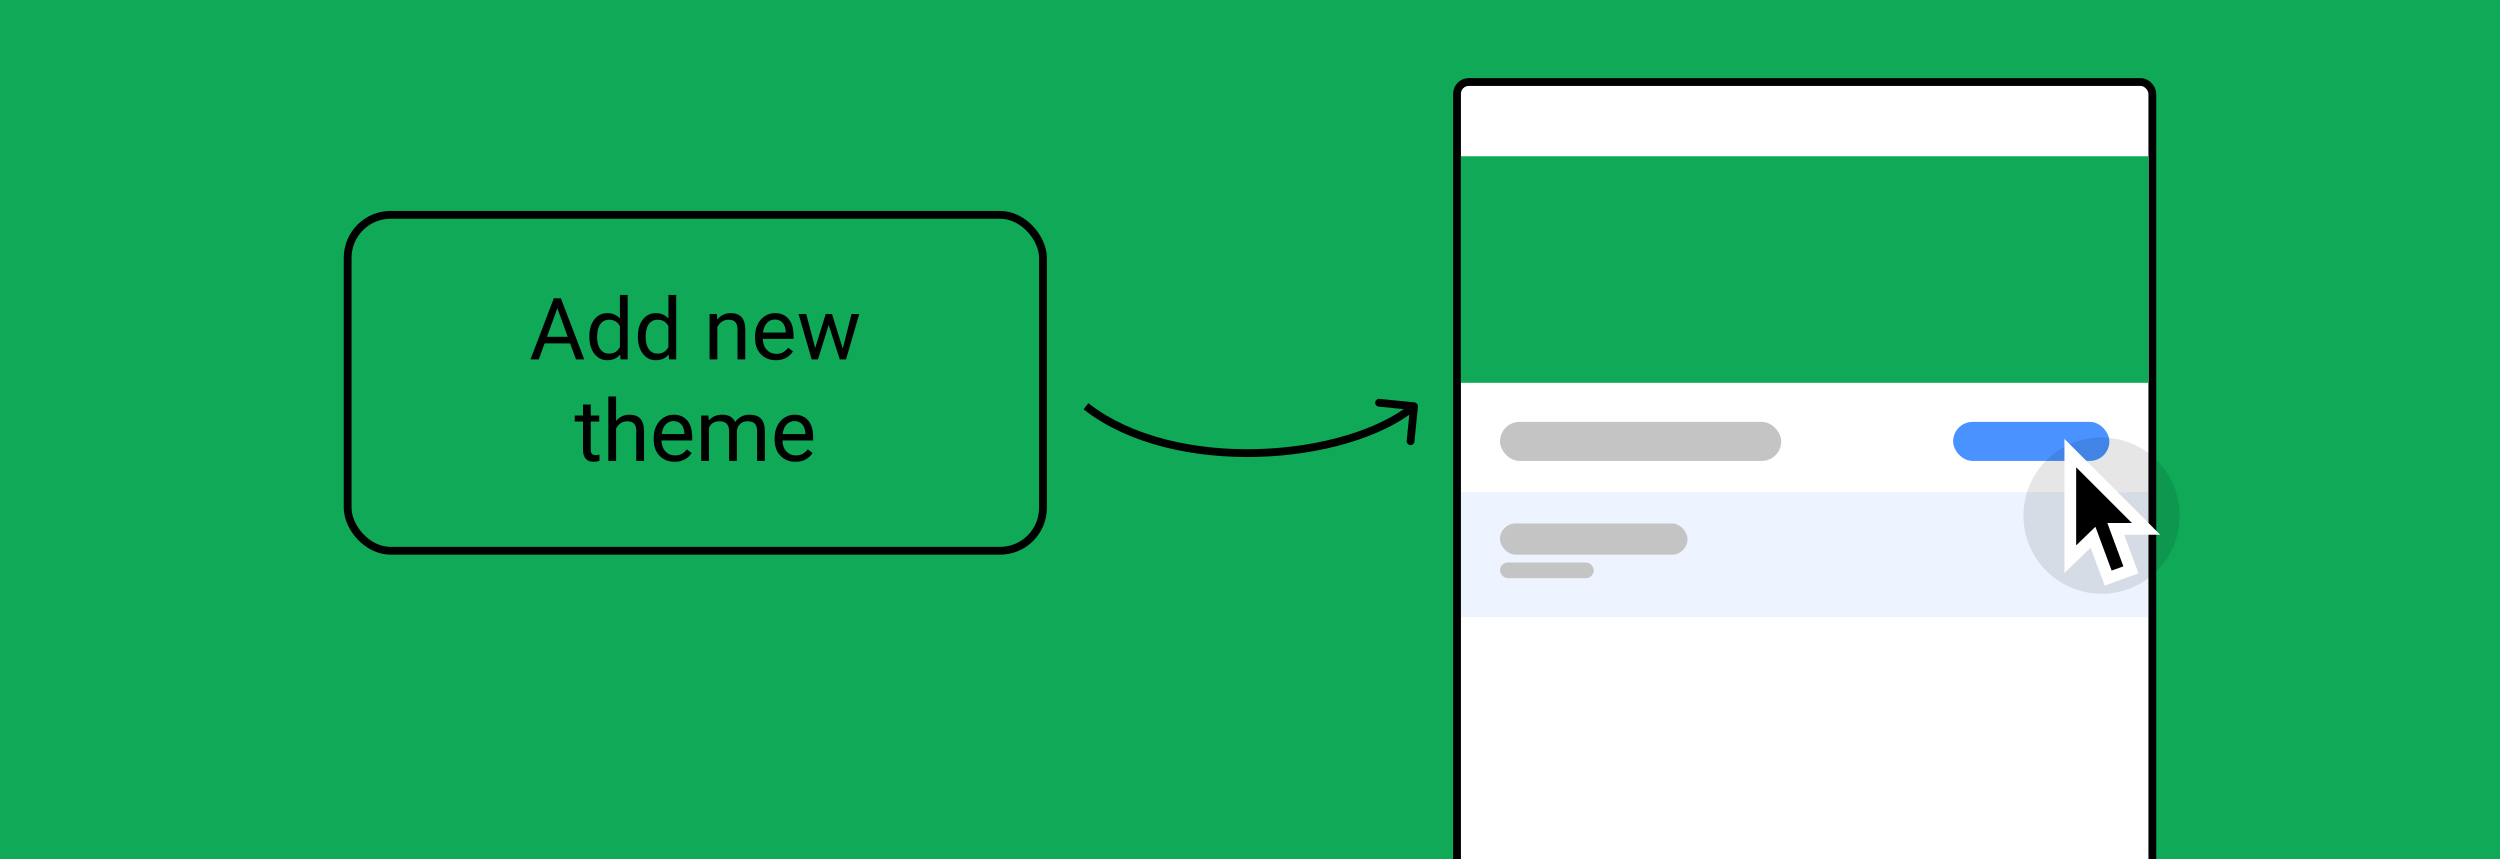 <svg fill="none" height="110" viewBox="0 0 320 110" width="320" xmlns="http://www.w3.org/2000/svg" xmlns:xlink="http://www.w3.org/1999/xlink"><filter id="a" color-interpolation-filters="sRGB" filterUnits="userSpaceOnUse" height="36" width="36" x="251" y="48"><feFlood flood-opacity="0" result="BackgroundImageFix"/><feBlend in="SourceGraphic" in2="BackgroundImageFix" mode="normal" result="shape"/><feGaussianBlur result="effect1_foregroundBlur" stdDeviation="4"/></filter><clipPath id="b"><path d="m0 0h320v110h-320z"/></clipPath><g clip-path="url(#b)"><path d="m0 0h320v110h-320z" fill="#0fa958"/><path d="m181.497 52.05c.028-.275-.172-.52-.447-.547l-4.478-.449c-.274-.028-.519.173-.547.448-.028.275.173.52.448.547l3.98.399-.4 3.98c-.027.275.173.52.448.547s.52-.173.547-.448zm-42.806.343c5.772 4.53 14.237 6.311 22.305 6.088 8.062-.223 15.866-2.452 20.32-6.094l-.632-.774c-4.217 3.447-11.768 5.649-19.716 5.869-7.941.22-16.14-1.543-21.659-5.875z" fill="#000"/><rect height="43" rx="5.5" stroke="#000" width="89" x="44.5" y="27.5"/><path d="m72.978 43.959h-3.276l-.736 2.041h-1.063l2.986-7.82h.902l2.992 7.82h-1.058zm-2.965-.849h2.659l-1.332-3.658zm5.425-.065c0-.892.211-1.608.634-2.148.422-.544.976-.816 1.66-.816.68 0 1.219.233 1.617.698v-3.029h.994v8.25h-.913l-.048-.623c-.398.487-.951.73-1.66.73-.673 0-1.223-.276-1.649-.827-.422-.551-.634-1.271-.634-2.159zm.994.113c0 .659.136 1.175.408 1.547.272.372.648.559 1.128.559.63 0 1.09-.283 1.38-.849v-2.669c-.297-.548-.754-.822-1.37-.822-.487 0-.867.188-1.139.564-.272.376-.408.933-.408 1.67zm5.215-.113c0-.892.211-1.608.634-2.148.422-.544.976-.816 1.66-.816.68 0 1.219.233 1.617.698v-3.029h.994v8.25h-.913l-.048-.623c-.398.487-.951.73-1.66.73-.673 0-1.223-.276-1.649-.827-.422-.551-.634-1.271-.634-2.159zm.994.113c0 .659.136 1.175.408 1.547.272.372.648.559 1.128.559.63 0 1.09-.283 1.38-.849v-2.669c-.297-.548-.754-.822-1.37-.822-.487 0-.867.188-1.139.564-.272.376-.408.933-.408 1.67zm9.126-2.97.032.73c.444-.558 1.024-.838 1.74-.838 1.228 0 1.848.693 1.858 2.079v3.84h-.994v-3.846c-.004-.419-.1-.729-.29-.929-.186-.201-.478-.301-.875-.301-.322 0-.605.086-.849.258-.243.172-.433.398-.569.677v4.141h-.994v-5.811zm7.541 5.919c-.788 0-1.429-.258-1.923-.773-.494-.519-.741-1.212-.741-2.079v-.183c0-.577.109-1.09.328-1.542.222-.455.53-.809.924-1.063.398-.258.827-.387 1.289-.387.755 0 1.342.249 1.761.747.419.498.629 1.21.629 2.138v.414h-3.937c.014.573.181 1.037.499 1.391.322.351.731.526 1.225.526.351 0 .648-.072.891-.215.244-.143.457-.333.64-.569l.607.473c-.487.748-1.218 1.123-2.192 1.123zm-.123-5.21c-.401 0-.738.147-1.01.44-.272.29-.44.698-.505 1.225h2.911v-.075c-.029-.505-.165-.895-.408-1.171-.244-.279-.573-.419-.988-.419zm8.69 3.733 1.117-4.442h.994l-1.692 5.811h-.806l-1.412-4.404-1.375 4.404h-.806l-1.686-5.811h.988l1.144 4.351 1.353-4.351h.801zm-32.259 7.151v1.407h1.085v.768h-1.085v3.604c0 .233.048.408.145.526.097.115.261.172.494.172.115 0 .272-.021.473-.065v.806c-.261.072-.516.107-.763.107-.444 0-.779-.134-1.004-.403-.226-.269-.338-.65-.338-1.144v-3.604h-1.058v-.768h1.058v-1.407zm3.244 2.111c.44-.541 1.013-.811 1.719-.811 1.228 0 1.848.693 1.858 2.079v3.84h-.994v-3.846c-.004-.419-.1-.729-.29-.929-.186-.201-.478-.301-.875-.301-.322 0-.605.086-.849.258-.243.172-.433.398-.569.677v4.141h-.994v-8.25h.994zm7.477 5.215c-.788 0-1.429-.258-1.923-.773-.494-.519-.741-1.212-.741-2.079v-.183c0-.577.109-1.09.328-1.542.222-.455.53-.809.924-1.063.397-.258.827-.387 1.289-.387.756 0 1.343.249 1.762.747.419.498.628 1.21.628 2.138v.414h-3.937c.014.573.181 1.037.5 1.391.322.351.73.526 1.225.526.351 0 .648-.072.892-.215.243-.143.457-.333.639-.569l.607.473c-.487.748-1.218 1.123-2.191 1.123zm-.124-5.21c-.401 0-.738.147-1.01.44-.272.29-.441.698-.505 1.225h2.911v-.075c-.029-.505-.165-.895-.408-1.171-.243-.279-.573-.419-.988-.419zm4.479-.709.027.644c.426-.501 1.001-.752 1.724-.752.813 0 1.366.311 1.66.934.193-.279.444-.505.752-.677.311-.172.679-.258 1.101-.258 1.275 0 1.923.675 1.944 2.025v3.894h-.994v-3.835c0-.415-.095-.725-.285-.929-.19-.208-.508-.311-.956-.311-.369 0-.675.111-.918.333-.243.218-.385.514-.424.886v3.856h-.999v-3.808c0-.845-.413-1.268-1.241-1.268-.652 0-1.097.278-1.337.833v4.243h-.994v-5.811zm11.123 5.919c-.787 0-1.428-.258-1.922-.773-.494-.519-.741-1.212-.741-2.079v-.183c0-.577.109-1.09.328-1.542.222-.455.53-.809.924-1.063.397-.258.827-.387 1.289-.387.755 0 1.343.249 1.762.747.419.498.628 1.21.628 2.138v.414h-3.937c.014.573.181 1.037.5 1.391.322.351.73.526 1.224.526.351 0 .648-.072.892-.215.243-.143.456-.333.639-.569l.607.473c-.487.748-1.218 1.123-2.192 1.123zm-.123-5.21c-.401 0-.738.147-1.01.44-.272.29-.44.698-.505 1.225h2.911v-.075c-.028-.505-.164-.895-.408-1.171-.243-.279-.573-.419-.988-.419z" fill="#000"/><rect fill="#fff" height="107" rx="1.5" stroke="#000" width="89" x="186.5" y="10.5"/><path d="m187 20h88v29h-88z" fill="#0fa958"/><rect fill="#c4c4c4" height="5" rx="2.5" width="36" x="192" y="54"/><path d="m187 63h88v16h-88z" fill="#4992ff" opacity=".1"/><rect fill="#c4c4c4" height="4" rx="2" width="24" x="192" y="67"/><rect fill="#c4c4c4" height="2" rx="1" width="12" x="192" y="72"/><rect fill="#4992ff" height="5" rx="2.5" width="20" x="250" y="54"/><g filter="url(#a)" opacity=".1"><circle cx="269" cy="66" fill="#000" r="10"/></g><path d="m265 71.576v-13.576l9.697 9.697h-3.879l1.94 5.236-2.91 1.067-1.939-5.236z" fill="#000" stroke="#fff" stroke-width="1.5"/></g></svg>